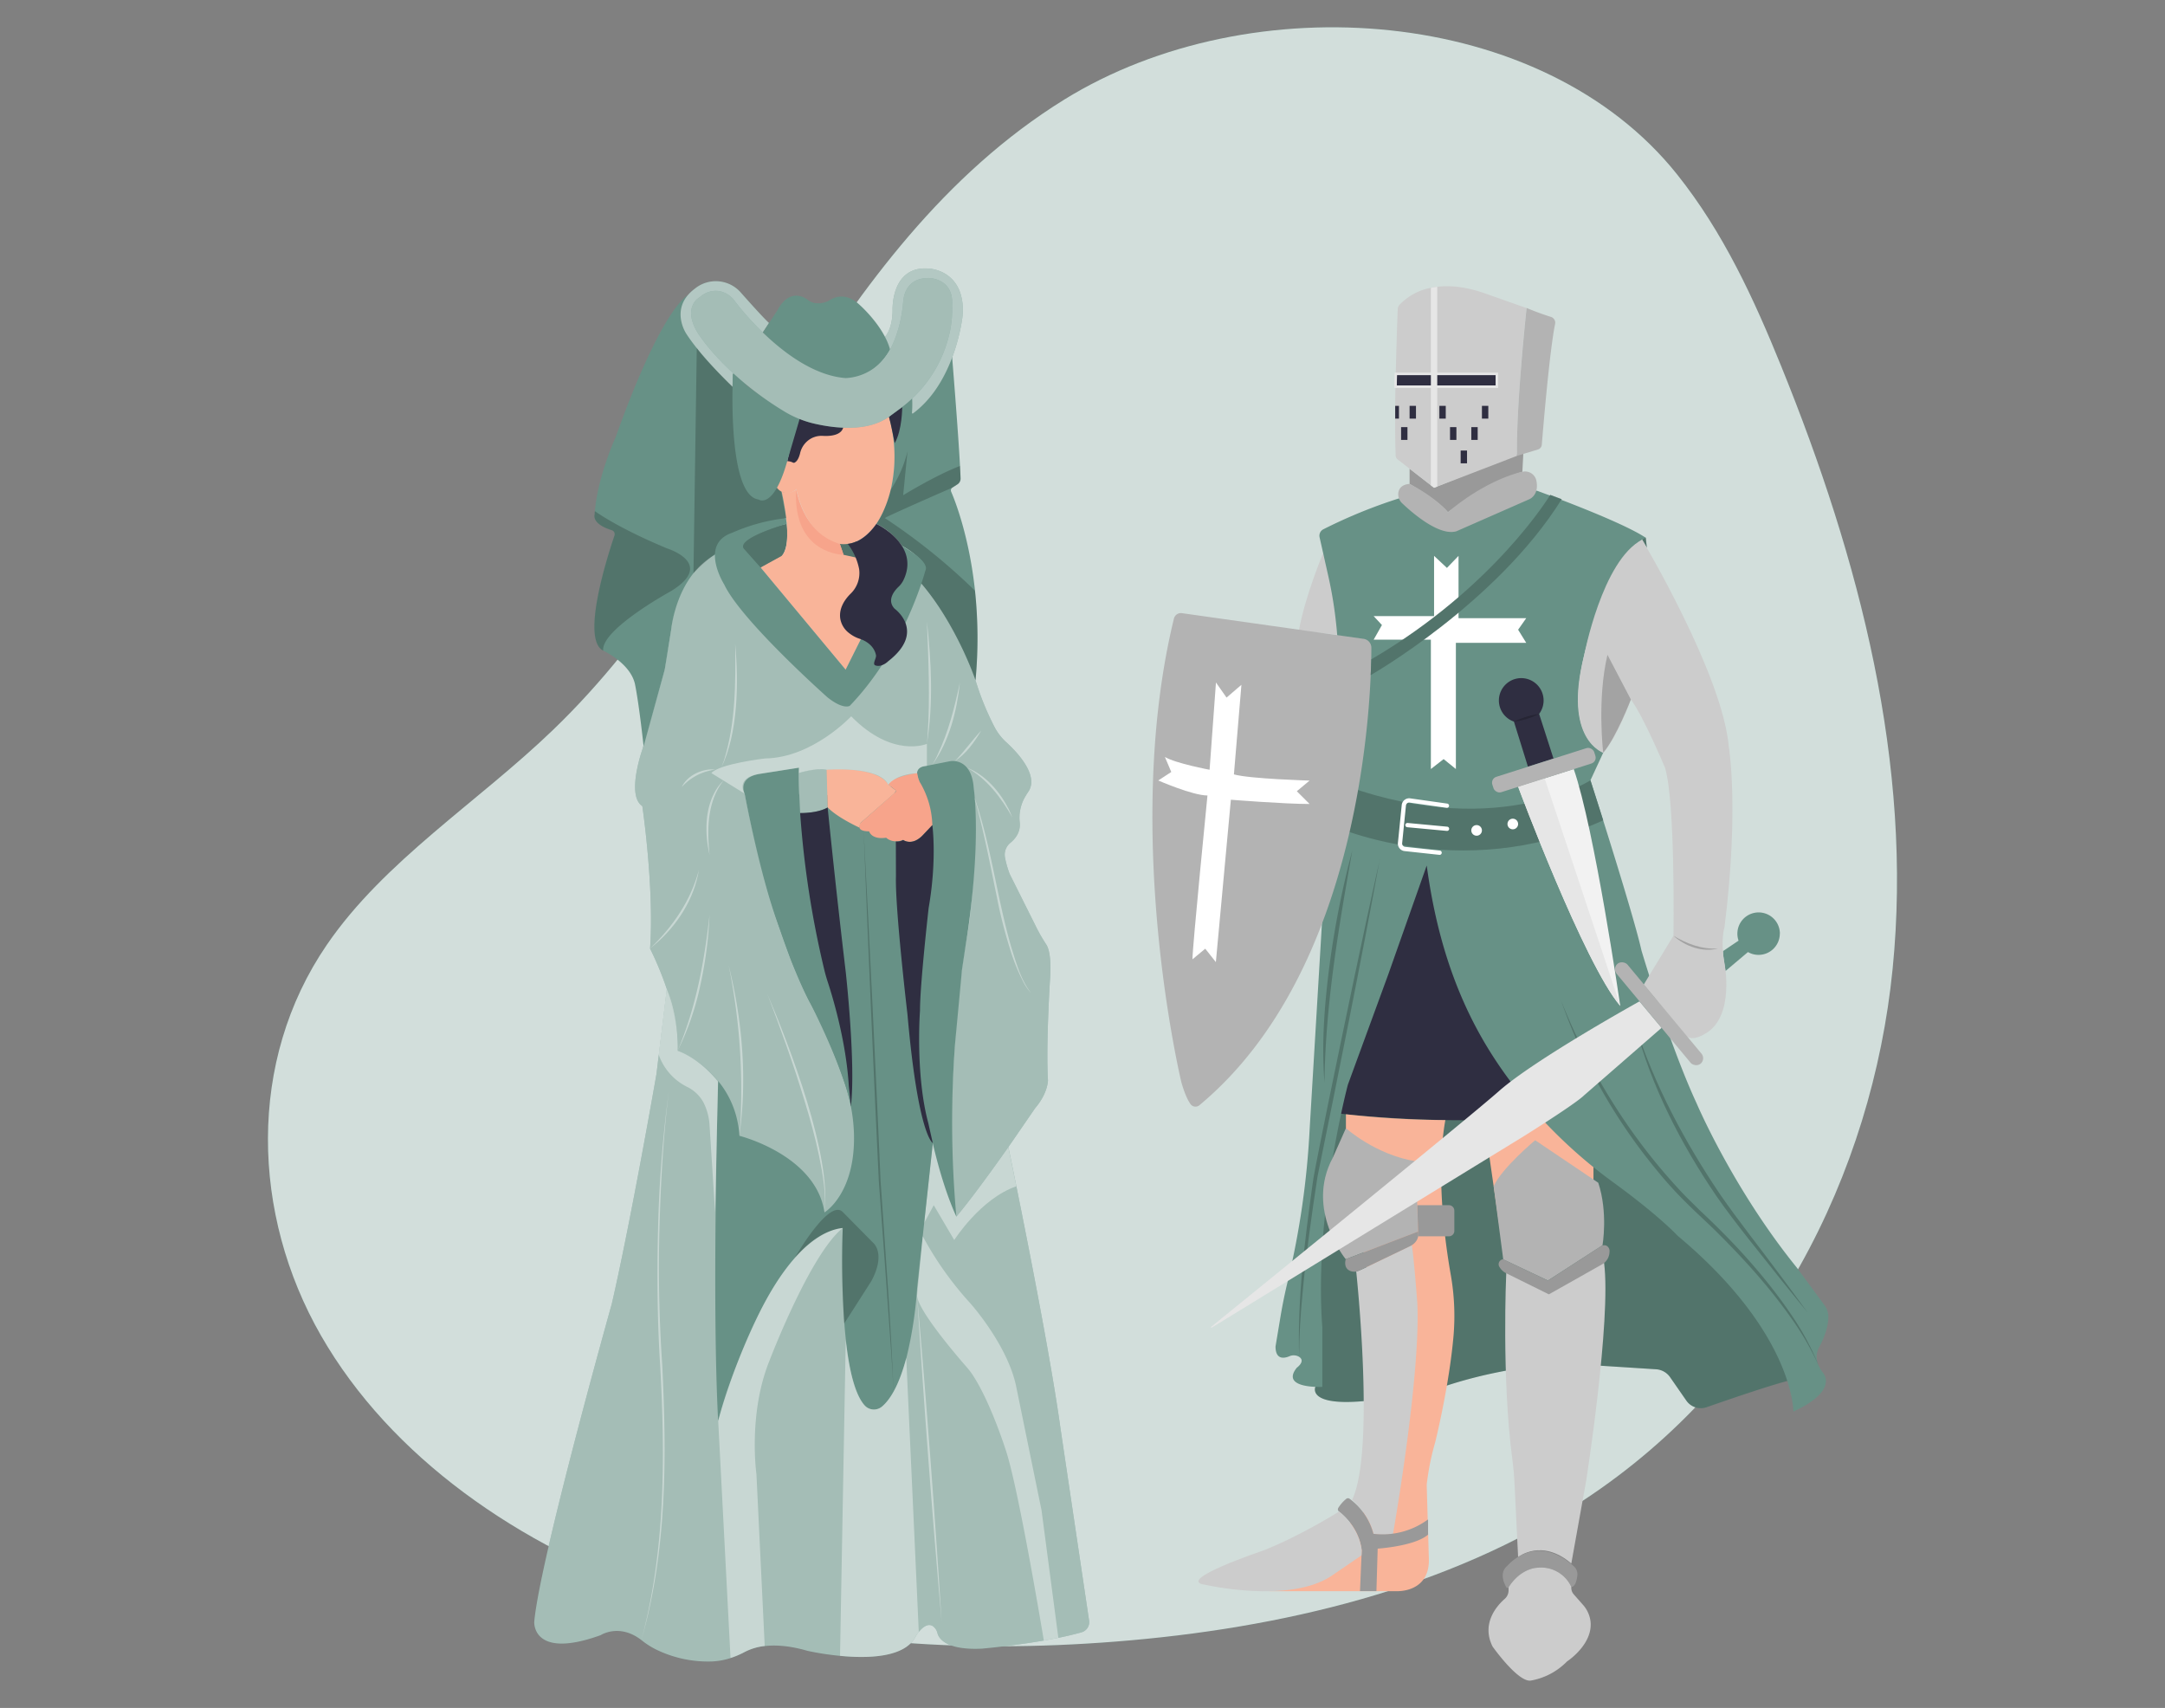  <!DOCTYPE svg PUBLIC "-//W3C//DTD SVG 1.1//EN" "http://www.w3.org/Graphics/SVG/1.1/DTD/svg11.dtd">
<svg xmlns="http://www.w3.org/2000/svg" width="865.76" height="682.89" viewBox="0 0 865.76 682.89">
<rect x="0" y="0" width="865.76" height="682.89" fill="#808080" stroke="none"/>
<defs>
<style xmlns="http://www.w3.org/1999/xhtml">*, ::after, ::before { box-sizing: border-box; }
img, svg { vertical-align: middle; }
</style>
<style xmlns="http://www.w3.org/1999/xhtml">*, body, html { -webkit-font-smoothing: antialiased; }
img, svg { max-width: 100%; }
</style>
</defs>
<path d="M425.68,39.76C377.46,69.57,344.67,115,316,160.49s-55,93.06-94.89,131.39c-30,28.88-67.44,52.3-90.41,85.88-31.86,46.5-30.16,107.77-2.33,156.26s79.26,84.43,136.54,103.84,120.08,23.3,181.15,18.5c66.46-5.22,133.48-21.23,187.12-56.48,74.4-48.81,115.44-130.59,123.65-212.39s-13.21-163.85-44.56-241.11c-10.86-26.75-23.07-53.4-41.58-76.6C616.84,2.18,500.31-6.32,425.68,39.76Z" fill="#679186" data-primary="true"/>
<g opacity="0.7">
<path d="M425.68,39.76C377.46,69.57,344.67,115,316,160.49s-55,93.06-94.89,131.39c-30,28.88-67.44,52.3-90.41,85.88-31.86,46.5-30.16,107.77-2.33,156.26s79.26,84.43,136.54,103.84,120.08,23.3,181.15,18.5c66.46-5.22,133.48-21.23,187.12-56.48,74.4-48.81,115.44-130.59,123.65-212.39s-13.21-163.85-44.56-241.11c-10.86-26.75-23.07-53.4-41.58-76.6C616.84,2.18,500.31-6.32,425.68,39.76Z" fill="#fff"/>
</g>
<path d="M711.73,373.28a8.51,8.51,0,0,1-8.51,8.51,8.37,8.37,0,0,1-4.22-1.13l-9,7.59-.88-6L689,380.3l6.23-4.2a8.5,8.5,0,1,1,16.53-2.82Z" fill="#679186" data-primary="true"/>
<path d="M526,554.51s-6.15,13.6,51.08,0c0,0,32.54-11.79,63.18-8.44l22,1.41a7.41,7.41,0,0,1,5.59,3.16l6.5,9.37a7.06,7.06,0,0,0,8.13,2.63c8.28-2.89,24.58-8.5,32.3-10.49l6.13-6.08-77.22-93.65-57.52-104V341.8h-30L527.94,451.56Z" fill="#679186" data-primary="true"/>
<path d="M526,554.51s-6.15,13.6,51.08,0c0,0,32.54-11.79,63.18-8.44l22,1.41a7.41,7.41,0,0,1,5.59,3.16l6.5,9.37a7.06,7.06,0,0,0,8.13,2.63c8.28-2.89,24.58-8.5,32.3-10.49l6.13-6.08-77.22-93.65-57.52-104V341.8h-30L527.94,451.56Z" opacity="0.2"/>
<polygon points="593.47 447.82 599.42 489 637.21 472.86 637.21 461.26 627.5 443 616.05 446.89 593.47 447.82" fill="#f9b499"/>
<path d="M529.07,221.26S522,238,519.43,252l15.22,1.78S534.33,234.17,529.07,221.26Z" fill="#ccc"/>
<path d="M535.6,445.23a464.59,464.59,0,0,0,80.45,1.66V399.66l-9-38.87L570.72,343.5h-7.89l-22.06,75.7S533.05,434.64,535.6,445.23Z" fill="#2f2e41" data-secondary="true"/>
<path d="M658.13,215l.43,4-1.89-3.26a1,1,0,0,1,.18-.35A1.51,1.51,0,0,1,658.13,215Z" fill="#679186" data-primary="true"/>
<path d="M658.13,215l.43,4-1.89-3.26a1,1,0,0,1,.18-.35A1.51,1.51,0,0,1,658.13,215Z" opacity="0.2"/>
<path d="M563.68,187.41v6.09s11.06,6.21,15.32,11.31c0,0,16.59-12.34,29.78-16.17l.42-8.08L573.47,195Z" fill="#999"/>
<path d="M529.14,211.65a205.07,205.07,0,0,1,30.29-12.38l18.72,7.47,36.36-10.56s33.41,12,43.62,18.84c0,0-8.51,3.4-14.47,17.87,0,0-26.37,55.31-2.55,68.07L636,312s17,52.76,20.42,68.07c0,0,11.06,37.44,22.12,61.26,0,0,14.46,34,40,65.52l11,14.94a8.09,8.09,0,0,1,1.61,5.11c-.11,2.57-.87,6.56-3.72,11.8a8.07,8.07,0,0,0-.16,7.35,21.74,21.74,0,0,0,1.45,2.49s7.45,7.05-11.59,15.87c0,0,.53-31.18-46.27-70.32,0,0-7.2-7.86-25.61-21.27A195.4,195.4,0,0,1,609,438.74c-17.47-21.35-32.55-48.69-38.47-92.68l-15.32,43.39L539,433.7s-13.62,51.05-10.22,97v23.82s-17,.85-10.21-7.66c0,0,3.68-2.61.91-4.37a4.22,4.22,0,0,0-3.88-.21c-2,.84-5.53,1.54-5.53-3.93l2-12q1.23-7.32,3-14.54a333.24,333.24,0,0,0,8.64-60.28l6-100.4,5.1-72.8a165.61,165.61,0,0,0-3.61-47.87l-3.51-15.63A2.89,2.89,0,0,1,529.14,211.65Z" fill="#679186" data-primary="true"/>
<path d="M652.17,279.69s-5.1,14.46-11.06,21.27c0,0-16.2-5.19-7.67-38.76,0,0,7.24-38.24,23.23-46.4,0,0,32.09,53.68,34.64,82.61,0,0,4.26,24.67-1.7,72.32,0,0-1.7,5.11,0,14.47,0,0,4.25,21.27-7.66,28.07,0,0-5.1,3.41-7.66.86l-17-20.43,11.91-19.57s.85-53.6-3.4-67.21C665.79,306.92,657.28,286.49,652.17,279.69Z" fill="#ccc"/>
<path d="M636,312s-39.61,25.53-103.62,0l-1.22,17.38S583.24,354.27,641.1,328Z" fill="#679186" data-primary="true"/>
<path d="M636,312s-39.61,25.53-103.62,0l-1.22,17.38S583.24,354.27,641.1,328Z" opacity="0.2"/>
<path d="M575.69,341.8h-.09l-13.93-1.51a3,3,0,0,1-2.65-3.36l1.51-15a3,3,0,0,1,1.15-2.11,2.94,2.94,0,0,1,2.23-.61l14.82,2.09a.85.85,0,0,1-.24,1.69l-14.82-2.09a1.23,1.23,0,0,0-.94.25,1.39,1.39,0,0,0-.51.95l-1.51,15a1.35,1.35,0,0,0,1.15,1.49l13.92,1.5a.86.86,0,0,1,.75.94A.84.84,0,0,1,575.69,341.8Z" fill="#fff"/>
<path d="M578.61,332.22h-.08l-15.78-1.47a.86.86,0,0,1-.77-.93.85.85,0,0,1,.93-.77l15.78,1.48a.85.85,0,0,1-.08,1.7Z" fill="#fff"/>
<circle cx="590.48" cy="332.02" r="2.13" fill="#fff"/>
<circle cx="604.95" cy="329.46" r="2.13" fill="#fff"/>
<path d="M624.09,399.66c11.06,27.87,27,54,47.46,76,2.17,2.45,5.58,5.64,7.89,8,13.79,12.85,26.66,26.84,37.21,42.5a106.48,106.48,0,0,1,10.65,19.92A111.07,111.07,0,0,0,716,526.62c-8.67-12.27-18.82-23.44-29.47-34-3.84-3.83-8.36-7.85-12.21-11.73a154.66,154.66,0,0,1-11.45-12.57,221.63,221.63,0,0,1-38.75-68.64Z" opacity="0.2"/>
<path d="M653.87,409.87c7.75,24,19.77,46.58,33.83,67.46,7.45,10.82,17.28,23.13,25.12,33.81,3.32,4.53,6.69,9,10,13.6-3.58-4.33-7.09-8.73-10.64-13.09-8.22-10.46-18.28-22.55-25.79-33.4-14.21-20.88-26.09-43.87-32.49-68.38Z" opacity="0.2"/>
<path d="M540.77,340.06c-5.43,30.68-10.76,61.56-11.12,92.79-1.24-15.61,0-31.32,2-46.81a364.75,364.75,0,0,1,9.12-46Z" opacity="0.2"/>
<path d="M551.77,343.5c-7.61,41.82-16.42,85.25-24.91,126.92-2.35,15.25-4.64,31.55-6,46.89-.8,8.37-1.35,16.77-1.35,25.18-.71-23.14,2.21-46.29,5.39-69.18.46-4.1,5.15-26.48,6-31,6.67-32.43,13.65-66.47,20.9-98.81Z" opacity="0.2"/>
<path d="M642.81,261.82l9.36,17.87S646.22,295,641.11,301C641.11,301,638.56,279.69,642.81,261.82Z" opacity="0.2"/>
<path d="M621.22,303.28,611,306.52l-5.6-18a8.94,8.94,0,1,1,10.08-3.08Z" fill="#2f2e41" data-secondary="true"/>
<path d="M605.42,288.55a32.12,32.12,0,0,1,10.08-3.08,31.53,31.53,0,0,1-10.08,3.08Z" opacity="0.2"/>
<path d="M647.92,402.2h0c-14.47-17-40.84-87.65-40.84-87.65l10.6-3.38,11.63-3.7C637.63,331.37,647.73,400.94,647.92,402.2Z" fill="#f2f2f2"/>
<path d="M647.92,402.2h0c-14.47-17-40.84-87.65-40.84-87.65l10.6-3.38Z" fill="#e6e6e6"/>
<path d="M538.22,445.53v9.88l16.95,105.92-5.1,39.14L507.52,636.2h50.85s13.82.85,13-13.61l-.85-28.93a103.08,103.08,0,0,1,3.4-17s5.62-22.48,7.36-42.9a94.39,94.39,0,0,0-1.17-24.26c-2.28-13-6-40.1-2.13-61.66A385.31,385.31,0,0,1,538.22,445.53Z" fill="#f9b499"/>
<path d="M538.15,503.47s-16.34-19.84-5.19-40.56l5.26-11.82s11.85,10.68,28,13.24l.85,28.08Z" fill="#b3b3b3"/>
<path d="M542.34,508.4s7.73,71.65-1.63,91.22c0,0,6.8,6,8.51,13.61a19,19,0,0,0,7.84,0s11.09-62.64,9.71-92.16c0,0-1.29-17.72-2.19-23.19l-19.43,9.38A22.4,22.4,0,0,1,542.34,508.4Z" fill="#ccc"/>
<path d="M571.07,607.5v6.1c-5.36,4.64-20.15,5.59-20.15,5.59l-.5,17h-6.57l.61-14.33.08-2c-1-8.56-7-13.89-9.09-15.5a1.1,1.1,0,0,1-.32-1.39,14.63,14.63,0,0,1,3.19-3.66,1.1,1.1,0,0,1,1.39-.05,25.47,25.47,0,0,1,9.51,14A30.64,30.64,0,0,0,571.07,607.5Z" fill="#999"/>
<path d="M544.54,619.88l-.08,2-12.26,8.37c-17,11.06-50.2,3.4-50.2,3.4C469.23,632,505,620,505,620c15.32-6,30.48-15.66,30.48-15.66C537.51,606,543.5,611.32,544.54,619.88Z" fill="#ccc"/>
<path d="M619,512l21.83-14.1s2.27-13.08-1.7-25l-25.24-17s-13.61,11.38-16.59,18.45l3.83,29.2Z" fill="#b3b3b3"/>
<path d="M602.33,509.07s-1.91,42.06,2.49,74.8q.58,4.3.79,8.62l1.47,30.1s9.35-7.66,21.27,2.55L634.3,592s10.07-64.23,7.16-87l-2.9-2.34-15.22,10.51L612.12,512l-7.78-4.28Z" fill="#ccc"/>
<path d="M630.76,629.89c-.23,2-.83,4.61-2.41,4.61a13.28,13.28,0,0,0-13.62-7.66s-6.42,0-11.47,7.81a.52.52,0,0,1-.89,0c-1-1.68-2.9-5.93.45-8.63,0,0,11.18-13.6,26.58.26A4.22,4.22,0,0,1,630.76,629.89Z" fill="#999"/>
<path d="M626.65,664.28a26.69,26.69,0,0,1-14.47,7.66c-5.1.85-15.32-13.61-15.32-13.61-4.61-9.24,1.77-16.34,4.88-19.07a4.53,4.53,0,0,0,1.52-3.42v-1.19c5-7.81,11.47-7.81,11.47-7.81a13.28,13.28,0,0,1,13.62,7.66h0a4,4,0,0,0,1,3l3.53,4a12.31,12.31,0,0,1,3.15,6.74C637.09,657.52,626.65,664.28,626.65,664.28Z" fill="#ccc"/>
<path d="M655.62,400.38s-41.74,23.11-56.2,35.87C586.25,447.87,499.75,518,484.34,530.5a.2.2,0,0,0,.23.32l125.06-76.7s20.42-12.77,23.82-16.17l31-27Z" fill="#e6e6e6"/>
<path d="M669.19,374.13c5.39,3.25,11.5,5.53,17.87,5.11-6.28,1.65-13.18-.86-17.87-5.11Z" opacity="0.2"/>
<path d="M472.64,245.16l72.66,10.27a3.59,3.59,0,0,1,3.09,3.56c0,19.8-3.38,128.56-68.78,182.93a2.44,2.44,0,0,1-3.52-.45c-1-1.36-2.26-3.9-3.64-8.62,0,0-24-99.33-3-185.55A2.87,2.87,0,0,1,472.64,245.16Z" fill="#b3b3b3"/>
<path d="M486.25,272.88l-2.55,34.89s-13.62-2.56-17.87-5.11l2.55,6-5.2,3.4s13.71,6,19.67,6c0,0-6,60.41-6,65.51l5.11-4.25,4.25,5.36,6-64.92s21.27,1.7,31.48,1.7l-5.11-5.1,5.11-4.26s-23.93-.68-30.26-2.47l3-35.82-5.95,5.11Z" fill="#fff"/>
<polygon points="573.47 222.25 573.47 246.34 549.31 246.34 552.62 249.91 549.31 255.76 572.19 255.76 572.19 307.48 577.29 303.51 582.19 307.48 582.19 257.02 610.32 257.02 607.08 251.78 610.32 247.17 583.25 247.17 583.25 222.25 578.61 227.07 573.47 222.25" fill="#fff"/>
<path d="M619.92,197.87s-22.16,36.9-71.53,65.74l-.27,6.33s50.43-28.75,76.39-70.34Z" fill="#679186" data-primary="true"/>
<path d="M619.92,197.87s-22.16,36.9-71.53,65.74l-.27,6.33s50.43-28.75,76.39-70.34Z" opacity="0.2"/>
<path d="M563.68,193.5s-3.93-.05-4.49,3.44a4.91,4.91,0,0,0,1.56,4.32c3.76,3.58,14.69,13.21,21.65,11.16l28.93-12.71s4.25-1.42,3.06-7.49a4.61,4.61,0,0,0-5.51-3.6l-.1,0S595.16,191.2,579,204.81C579,204.81,574.74,199.21,563.68,193.5Z" fill="#b3b3b3"/>
<path d="M606.65,182.26l-31.91,12.27-1.27.5-1.28-1L558.91,183.7a2,2,0,0,1-.8-1.54c-.16-4.14-.22-9.28-.19-14.79,0-1.67,0-3.38,0-5.1,0-2.54.06-5.11.12-7.66,0-1.72.06-3.42.11-5.11.26-12,.66-22.74.79-25.87a2.71,2.71,0,0,1,.69-1.74,23.17,23.17,0,0,1,12.53-6.8,24.19,24.19,0,0,1,2.55-.43c4.93-.59,11.11-.11,18.72,2.51l17,6S606.22,162.27,606.65,182.26Z" fill="#ccc"/>
<path d="M621.87,129.52c-2.18,10.54-4.74,41.16-5.32,48.28a2.17,2.17,0,0,1-1.55,1.92l-8.35,2.54c-.43-20,3.83-59.13,3.83-59.13,3.74,1.6,7.49,2.87,9.75,3.59A2.42,2.42,0,0,1,621.87,129.52Z" fill="#b3b3b3"/>
<path d="M598.57,149.5v5.11h-40.5c0-1.72.06-3.42.11-5.11Z" fill="#2f2e41" stroke="#e6e6e6" stroke-miterlimit="10" data-secondary="true"/>
<rect x="575.59" y="162.27" width="2.55" height="5.11" fill="#2f2e41" data-secondary="true"/>
<rect x="563.68" y="162.27" width="2.55" height="5.11" fill="#2f2e41" data-secondary="true"/>
<path d="M559.43,162.27v5.1h-1.51c0-1.67,0-3.38,0-5.1Z" fill="#2f2e41" data-secondary="true"/>
<rect x="560.28" y="170.78" width="2.55" height="5.11" fill="#2f2e41" data-secondary="true"/>
<rect x="592.61" y="162.27" width="2.55" height="5.11" fill="#2f2e41" data-secondary="true"/>
<rect x="579.85" y="170.78" width="2.55" height="5.11" fill="#2f2e41" data-secondary="true"/>
<rect x="588.36" y="170.78" width="2.55" height="5.11" fill="#2f2e41" data-secondary="true"/>
<rect x="584.1" y="180.14" width="2.55" height="5.11" fill="#2f2e41" data-secondary="true"/>
<path d="M574.74,114.66v79.87l-1.27.5-1.28-1V115.09A24.19,24.19,0,0,1,574.74,114.66Z" fill="#e6e6e6"/>
<rect x="660.61" y="379.38" width="5.68" height="51.97" rx="2.84" transform="translate(-105.87 517.76) rotate(-39.74)" fill="#b3b3b3"/>
<path d="M538.15,503.47s-1.21,3.63,2,4.77a4.66,4.66,0,0,0,3.51-.26l20-9.62s4.26-1.7,3.4-5.95Z" fill="#999"/>
<path d="M566.77,481.87H579.4a2.17,2.17,0,0,1,2.17,2.17v8.11a2.17,2.17,0,0,1-2.17,2.17H567.08v-1.91Z" fill="#999"/>
<path d="M619.38,517.52l21.17-11.93a5.89,5.89,0,0,0,3.08-5.09,2.41,2.41,0,0,0-1.35-2.49,2.46,2.46,0,0,0-2.16.32L619,512l-17.87-8.51a2,2,0,0,0-1.42,3.22,6.18,6.18,0,0,0,2.63,2.38Z" fill="#999"/>
<rect x="596" y="304.66" width="42.76" height="6.46" rx="2.46" transform="translate(-64.3 201.73) rotate(-17.65)" fill="#b3b3b3"/>
<path d="M432.53,652.63c-15.17,4.37-39.87,6.55-39.87,6.55-14.68.7-17.3-4.34-17.77-6.17a5.07,5.07,0,0,0-.83-1.83c-2.29-3.08-5.11-.57-6.65,1.31h0a14.28,14.28,0,0,0-1.13,1.57c-4.12,8.75-19.14,9.1-30.36,8a111.21,111.21,0,0,1-13-2c-7.23-2.11-12.85-2.4-17.11-1.91a22.6,22.6,0,0,0-8,2.38,34.9,34.9,0,0,1-5.67,2.42,28.22,28.22,0,0,1-7.23,1.34,47.26,47.26,0,0,1-22.68-4.83,32.36,32.36,0,0,1-5.68-3.66c-8.88-6.92-16.38-2-16.38-2-27.5,9.91-26.53-5.32-26.53-5.32,2.12-24.35,31-127.11,31-127.11,7.66-33.19,17.87-91.9,17.87-91.9l4.14-34.08,136.58,63.28S419,534.1,424.14,571.54L435.52,648A4.2,4.2,0,0,1,432.53,652.63Z" fill="#679186" data-primary="true"/>
<path d="M432.53,652.63c-15.17,4.37-39.87,6.55-39.87,6.55-14.68.7-17.3-4.34-17.77-6.17a5.07,5.07,0,0,0-.83-1.83c-2.29-3.08-5.11-.57-6.65,1.31h0a14.28,14.28,0,0,0-1.13,1.57c-4.12,8.75-19.14,9.1-30.36,8a111.21,111.21,0,0,1-13-2c-7.23-2.11-12.85-2.4-17.11-1.91a22.6,22.6,0,0,0-8,2.38,34.9,34.9,0,0,1-5.67,2.42,28.22,28.22,0,0,1-7.23,1.34,47.26,47.26,0,0,1-22.68-4.83,32.36,32.36,0,0,1-5.68-3.66c-8.88-6.92-16.38-2-16.38-2-27.5,9.91-26.53-5.32-26.53-5.32,2.12-24.35,31-127.11,31-127.11,7.66-33.19,17.87-91.9,17.87-91.9l4.14-34.08,136.58,63.28S419,534.1,424.14,571.54L435.52,648A4.2,4.2,0,0,1,432.53,652.63Z" fill="#fff" opacity="0.4"/>
<path d="M369.54,489l3.86-7.12,8.19,13.92s10.52-16.57,24.83-21.48l-3.23-15.69L373,457Z" fill="#fff" opacity="0.4"/>
<path d="M379.89,388.06,373,457.32l-6.24,57.57a162.49,162.49,0,0,1-4.29,28c-3.15,12-7.05,17.27-9.79,19.53a5,5,0,0,1-7-.64c-3.94-4.53-6.17-14.68-7.41-25.93v0c-.25-2.18-.45-4.4-.62-6.64A365.5,365.5,0,0,1,337,491c-7,.79-13.4,5.34-19.15,11.89l0,.05c-19.05,21.72-30.67,65.18-30.67,65.18-2.59-48.79,0-135.67,0-135.67L313,312h58.45l4.21,4.56Z" fill="#679186" data-primary="true"/>
<path d="M369,494.31a133.53,133.53,0,0,0,19,26.76s15.19,16.94,18.44,33.7l10.06,49.1,6.72,51-5.8,1.08S407.12,593.66,402,579.2c0,0-6-18.84-13.11-29.57a29.25,29.25,0,0,0-2.43-3.14c-4.21-4.82-19.35-22.52-19.74-28.46Z" fill="#fff" opacity="0.4"/>
<path d="M366.73,518c3.7,41.73,7.23,88.6,9.82,130.42-3.7-41.73-7.23-88.61-9.82-130.42Z" fill="#fff" opacity="0.4"/>
<path d="M367.41,652.49h0a14.28,14.28,0,0,0-1.13,1.57c-4.12,8.75-19.14,9.1-30.36,8l2.28-126.19c1.24,11.25,3.47,21.4,7.41,25.93a5,5,0,0,0,7,.64c2.74-2.26,6.64-7.49,9.79-19.53Z" fill="#fff" opacity="0.4"/>
<path d="M337,491c-13.14,10.53-29.4,53.3-29.4,53.3-8.51,21.27-5.11,45.1-5.11,45.1l3.31,68.71a22.6,22.6,0,0,0-8,2.38,34.9,34.9,0,0,1-5.67,2.42l-4.93-94.79c5.08-20.42,16.77-43.77,16.77-43.77C320.42,491.22,336.55,491,337,491Z" fill="#fff" opacity="0.4"/>
<path d="M267.58,435.4c-2.32,18.3-3.32,36.74-3.85,55.17s-.15,36.89,1.1,55.28c1.8,36.69,1.91,74.36-8.37,109.92,9.63-35.68,9.55-73.22,7.53-109.87-1.16-18.43-1.3-36.9-.82-55.35a496.21,496.21,0,0,1,4.41-55.15Z" fill="#fff" opacity="0.4"/>
<rect x="335.65" y="215.87" width="6.81" height="8.51" fill="#679186" data-primary="true"/>
<rect x="335.65" y="215.87" width="6.81" height="8.51" opacity="0.2"/>
<path d="M371.43,311.72,336.5,318l-38.78-.72c11.55,57.73,26,83.25,26,83.25,6.18,10.68,11.25,24.32,14,32.36a69.71,69.71,0,0,1,3.77,20.26c.71,24.12-11.79,31.62-11.79,31.62-3.4-23-34-30.63-34-30.63-1.71-25.53-24.68-34-24.68-34,.85-17.87-11.06-40.84-11.06-40.84,1.7-24.68-3.1-57-3.1-57-6.5-4.23,0-22.56,0-22.56s8.95-31.92,9-31.92.34-3,1.47-9.14l1.14-7s1.27-21.7,17.55-29.79L368.16,233s15.14,17.75,21.94,39a110.19,110.19,0,0,0,7.76,19,22.24,22.24,0,0,0,4.55,5.79c4.2,3.82,12.9,12.91,9,19.47a31.38,31.38,0,0,0-1.72,2.77,16.6,16.6,0,0,0-1.9,9.86c.21,2.11-.25,5.26-3.8,8.14a6.12,6.12,0,0,0-2.11,5.83,39.15,39.15,0,0,0,1.88,6.58l10.15,20.3a66.47,66.47,0,0,0,4.41,7.8c.94,1.36,2.15,4.84,1.6,13.59,0,0-1.7,26.38-.85,40.84,0,0,0,5.11-5.1,11.07l-9.36,13.61S391,476.24,382.44,486.45a244.56,244.56,0,0,1-1.7-47.65s1.5-40.38,5.89-63.66c.83-4.39,1.42-8.81,1.82-13.26,1.09-12,2.56-33.5.8-48.16Z" fill="#679186" data-primary="true"/>
<path d="M371.43,311.72,336.5,318l-38.78-.72c11.55,57.73,26,83.25,26,83.25,6.18,10.68,11.25,24.32,14,32.36a69.71,69.71,0,0,1,3.77,20.26c.71,24.12-11.79,31.62-11.79,31.62-3.4-23-34-30.63-34-30.63-1.71-25.53-24.68-34-24.68-34,.85-17.87-11.06-40.84-11.06-40.84,1.7-24.68-3.1-57-3.1-57-6.5-4.23,0-22.56,0-22.56s8.95-31.92,9-31.92.34-3,1.47-9.14l1.14-7s1.27-21.7,17.55-29.79L368.16,233s15.14,17.75,21.94,39a110.19,110.19,0,0,0,7.76,19,22.24,22.24,0,0,0,4.55,5.79c4.2,3.82,12.9,12.91,9,19.47a31.38,31.38,0,0,0-1.72,2.77,16.6,16.6,0,0,0-1.9,9.86c.21,2.11-.25,5.26-3.8,8.14a6.12,6.12,0,0,0-2.11,5.83,39.15,39.15,0,0,0,1.88,6.58l10.15,20.3a66.47,66.47,0,0,0,4.41,7.8c.94,1.36,2.15,4.84,1.6,13.59,0,0-1.7,26.38-.85,40.84,0,0,0,5.11-5.1,11.07l-9.36,13.61S391,476.24,382.44,486.45a244.56,244.56,0,0,1-1.7-47.65s1.5-40.38,5.89-63.66c.83-4.39,1.42-8.81,1.82-13.26,1.09-12,2.56-33.5.8-48.16Z" fill="#fff" opacity="0.4"/>
<path d="M303.48,227.36l-7.24-7.85s-.95-1.69,1.79-3.46a54.09,54.09,0,0,1,16.56-6.62s1.34,9.26-2.17,13.16Z" fill="#679186" data-primary="true"/>
<path d="M303.48,227.36l-7.24-7.85s-.95-1.69,1.79-3.46a54.09,54.09,0,0,1,16.56-6.62s1.34,9.26-2.17,13.16Z" opacity="0.2"/>
<path d="M316.93,201.86l-2.55,5.35c-15.3,4.09-28.4,14.61-28.4,14.61-15.64,8.51-17.55,29.79-17.55,29.79l-2.61,16.17-8.45,30.63s-1.71-16.17-3.41-24.68-12.76-13.61-12.76-13.61c-9-4.5,1.82-38,4.52-46a1.66,1.66,0,0,0-1.08-2.13c-8.35-2.58-6.84-6.35-6.84-6.35,0-.42,0-.84.09-1.27,1.19-14.14,8.31-29.59,8.31-29.59,18.62-52.13,28.71-56.6,28.71-56.6l30.85,47.15Z" fill="#679186" data-primary="true"/>
<ellipse cx="337.35" cy="182.69" rx="20.42" ry="34.89" fill="#f9b499"/>
<path d="M314.8,184.39s3.57,3.22,5.15-3.17a9,9,0,0,1,5.36-6.36l.71-.24a8.84,8.84,0,0,1,3.12-.34c2.5.14,8.21,0,8.21-4.54l-17-7.78S316.93,175,314.8,184.39Z" fill="#2f2e41" data-secondary="true"/>
<path d="M312.57,196.61s5,21,0,25.67l-8.41,4.65,34,40.85,7.66-15.32,6.8-27.23-15.31-3.41-1.47-4.35s-12.64-1.24-17.5-21.84C318.38,195.63,316.72,197.76,312.57,196.61Z" fill="#f9b499"/>
<path d="M337.35,221.82s-20.42,0-19-26.19c0,0,2.42,17.49,17.5,21.84Z" fill="#f7a48b"/>
<path d="M390.1,272s-7.3-21.88-21.94-39l1.52-5.23s1.21-.95-1.52-3.88a27.86,27.86,0,0,0-7.45-5.62,27.48,27.48,0,0,0-10.25-8.85s3.67-4.93,5.78-13.8a58.72,58.72,0,0,0-.76-29l25.26-23.94s2.38,29.06,3.16,43.61c.1,2,.18,3.7.22,5a2.71,2.71,0,0,1-1.26,2.37l-2,1.29a0,0,0,0,0,0,0,1.33,1.33,0,0,0-.5,1.64c1.65,3.83,7.22,18.08,9.53,39.51A179.91,179.91,0,0,1,390.1,272Z" fill="#679186" data-primary="true"/>
<path d="M390.1,272s-7.3-21.88-21.94-39l1.52-5.23s1.21-.95-1.52-3.88a27.86,27.86,0,0,0-7.45-5.62,27.48,27.48,0,0,0-10.25-8.85s3.67-4.93,5.78-13.8h.07a48,48,0,0,0,6.58-15.14L361.17,198s13.12-8.05,22.73-11.69c.1,2,.18,3.7.22,5a2.71,2.71,0,0,1-1.26,2.37l-2,1.29a0,0,0,0,0,0,0c-.83.35-27.5,12-27,12.19a241.48,241.48,0,0,1,36,29A179.91,179.91,0,0,1,390.1,272Z" opacity="0.2"/>
<path d="M353.93,134.63s3-3,3-10.65c0,0-.71-17.87,14.53-16.59,0,0,12.65.37,13.54,15.14a25.81,25.81,0,0,1-.33,5.62c-1.09,6.91-5.38,26.61-19.56,37.14a.27.27,0,0,1-.43-.24,41.16,41.16,0,0,0,.08-5.63L356,139.74Z" fill="#679186" data-primary="true"/>
<path d="M353.93,134.63s3-3,3-10.65c0,0-.71-17.87,14.53-16.59,0,0,12.65.37,13.54,15.14a25.81,25.81,0,0,1-.33,5.62c-1.09,6.91-5.38,26.61-19.56,37.14a.27.27,0,0,1-.43-.24,41.16,41.16,0,0,0,.08-5.63L356,139.74Z" fill="#fff" opacity="0.5"/>
<path d="M292.94,154.68s-12.6-12-18.56-21.34c0,0-6.8-10.21,3.41-17.87a13.28,13.28,0,0,1,18.61,1.68c2.74,3.09,8.54,9.59,11.12,12L305,133,293.1,149.5Z" fill="#679186" data-primary="true"/>
<path d="M292.94,154.68s-12.6-12-18.56-21.34c0,0-6.8-10.21,3.41-17.87a13.28,13.28,0,0,1,18.61,1.68c2.74,3.09,8.54,9.59,11.12,12L305,133,293.1,149.5Z" fill="#fff" opacity="0.5"/>
<path d="M268.43,236.29s-28.08,15.32-27.23,23.83c-9-4.5,1.82-38,4.52-46a1.66,1.66,0,0,0-1.08-2.13c-8.35-2.58-6.84-6.35-6.84-6.35,0-.42,0-.84.09-1.27,1.39,1,10.18,7.12,28.84,14.89C266.73,219.28,286.3,225.23,268.43,236.29Z" opacity="0.2"/>
<path d="M278.63,139.19l-1.32,90s12.41-14.49,37.07-22l-2.13-11.33-14-31.06-5.27-10.14S282.88,145,278.63,139.19Z" opacity="0.2"/>
<path d="M389.25,313.72c-1.42-11-9.36-9.36-9.36-9.36l-10.16,2c-4.22.72-3.16,4.15-1.78,6.62a35.57,35.57,0,0,1,4.18,11.34c1.28,7.44,2.07,19.95-.75,38.74,0,0-5.95,40.85-2.55,72.33,0,0,4.26,30.63,13.61,51.05a420.77,420.77,0,0,1-.47-69.68l2.71-28.93,1.63-10.94S392.66,340.1,389.25,313.72Z" fill="#679186" data-primary="true"/>
<path d="M340,441c1.86,8.45-2.95-24.3-4.73-32.82a87.49,87.49,0,0,0-2.61-9.68c-6-18.38-9.74-47.3-9.74-47.3-4.25-28.08-3.4-44.24-3.4-44.24l-16.17,2.55c-8.51,1.7-5.59,7.79-5.59,7.79s6.28,33.83,14,53.86l4.61,12.81s4,9.77,7.38,16.58C323.73,400.51,336.5,425.19,340,441Z" fill="#679186" data-primary="true"/>
<path d="M358.05,315.85a.58.58,0,0,1,0,.9L344.16,329s-2.56,3.4,3.4,3.4c0,0,.85,3.41,6.81,2.55,0,0,2.55,2.56,6.8.86,0,0,3.41,2.55,7.66-1.71l4-4.22A35.34,35.34,0,0,0,368,313s-.75-.85-1.21-3.89c0,0-9.82,1.22-11.52,4.62Z" fill="#f7a48b"/>
<path d="M319.42,309.1s6-2.18,11.12-1.33l.43,15.08a22.55,22.55,0,0,1-11,2.23S319.36,313,319.42,309.1Z" fill="#679186" data-primary="true"/>
<path d="M319.42,309.1s6-2.18,11.12-1.33l.43,15.08a22.55,22.55,0,0,1-11,2.23S319.36,313,319.42,309.1Z" fill="#fff" opacity="0.4"/>
<path d="M330.54,307.77s20.42-1.71,24.68,6l2.83,2.13s.77-.05-.61,1.46L344.16,329a6.48,6.48,0,0,0-.55,1.88s-8.81-4-12.64-8.07Z" fill="#f9b499"/>
<path d="M340.25,442.35c2.05-16.88-2.05-53.75-2.05-53.75-4.26-35.74-7.23-65.75-7.23-65.75-3.83,2.33-11,2.23-11,2.23a382.82,382.82,0,0,0,9.75,63.07c.4,1.62.88,3.23,1.4,4.81,1.94,5.94,7.21,23.44,8.3,41.11Z" fill="#2f2e41" data-secondary="true"/>
<path d="M358.24,336.43a4.8,4.8,0,0,0,2.93-.58s3.41,2.55,7.66-1.71l4-4.22s1.93,13.58-1.48,33.15c0,0-3.5,31-3.45,41,0,0-1.93,25.44,3.31,44.95L373,457s-5.85-2.89-10.11-51.39c0,0-5-42.43-4.61-55.25Z" fill="#2f2e41" data-secondary="true"/>
<path d="M345.37,332.22c2.27,42.44,4.94,97.48,6.77,140,1.81,27.09,4.19,57,5.15,84-.42-9.34-1.12-18.66-1.79-28-1-14-3-42-4.07-55.93-2.06-42.59-4.43-97.58-6.06-140.09Z" opacity="0.2"/>
<path d="M348.41,512.28,337.58,529.2A365.5,365.5,0,0,1,337,491c-7,.79-13.4,5.34-19.15,11.89.72-1.27,13.83-23.73,19.15-18.31L349.26,497S354.37,501.22,348.41,512.28Z" opacity="0.2"/>
<path d="M266.61,395.36l-3.2,26.34a22.75,22.75,0,0,0,11.32,12.84,14.9,14.9,0,0,1,6.54,6.17,23.11,23.11,0,0,1,2.47,9.15l2.23,35,1.15-52.36s-6.78-9-16.14-12.38C271,420.08,271.59,407.23,266.61,395.36Z" fill="#fff" opacity="0.4"/>
<path d="M279.49,347.76c-1.87,11.71-8.77,22.39-17.75,30-.6.51-1.21,1-1.82,1.5,9.05-8.6,16.42-19.29,19.57-31.48Z" fill="#fff" opacity="0.4"/>
<path d="M283.74,365.63a159.87,159.87,0,0,1-3.6,27.89A110.63,110.63,0,0,1,271,420.08c7.32-17.25,10.71-35.9,12.76-54.45Z" fill="#fff" opacity="0.4"/>
<path d="M291.4,386.05c5.52,22.13,7.44,45.43,4.26,68.07l.32-4.27c.11-1.07.23-3.2.25-4.27a248.87,248.87,0,0,0-4.83-59.53Z" fill="#fff" opacity="0.4"/>
<path d="M306.72,397.11c9.24,21.65,25.85,64.87,23,87.64.69-7.59-.65-15.17-2.18-22.58s-3.57-14.75-5.8-22c-4.39-14.55-9.56-28.86-15-43.05Z" fill="#fff" opacity="0.4"/>
<path d="M283.74,341.79c-2-8.8-2-19,3.1-26.76a20.21,20.21,0,0,1,2.52-3c-6.59,8.33-6.65,19.68-5.62,29.77Z" fill="#fff" opacity="0.4"/>
<path d="M272.68,314.57c2.1-4.17,6.81-6.57,11.33-6.94.66,0,1.31,0,2,0-.63.17-1.27.26-1.89.43a21.33,21.33,0,0,0-11.4,6.53Z" fill="#fff" opacity="0.4"/>
<path d="M294,257.56c1.39,15.21,1.2,35.47-5.56,49.36l1.09-2.94c4.67-14.94,4.65-30.89,4.47-46.42Z" fill="#fff" opacity="0.4"/>
<path d="M340.38,286.41S324.9,303,306,303.25c0,0-18.24,2.09-21.53,5.85l13.23,8.16s-3.77-6.09,5.59-7.79l16.17-2.55-.06,2.18s6.87-2.18,11.12-1.33c0,0,21.27-1.71,24.68,6,0,0,2.62-4.13,11.52-4.62,0,0-.18-2.8,3.93-2.92v-8.81S357,303.35,340.38,286.41Z" fill="#fff" opacity="0.4"/>
<path d="M370.67,248.51c1.77,16.18,2.58,32.73,0,48.86l.26-3.05c1.05-15.21.34-30.58-.26-45.81Z" fill="#fff" opacity="0.4"/>
<path d="M383.86,272.94c-1.26,11.48-4.2,23.3-11,32.81.69-1.29,1.45-2.51,2-3.84,4.41-9.14,6.86-19.08,9-29Z" fill="#fff" opacity="0.4"/>
<path d="M392.39,292.1c-2.73,4.59-6,9.23-10.51,12.18,3.77-3.85,6.81-8.25,10.51-12.18Z" fill="#fff" opacity="0.4"/>
<path d="M386.65,306.92c7.59,3,13.23,9.68,16.84,16.81q.72,1.57,1.38,3.18c-4.45-7.91-10.17-15.5-18.22-20Z" fill="#fff" opacity="0.4"/>
<path d="M389.82,319.26c6.6,19.32,8.88,39.76,14.54,59.32,2,6.4,3.83,13.17,8,18.53a20.17,20.17,0,0,1-2.95-4.15,77.82,77.82,0,0,1-5.71-14.19,185.74,185.74,0,0,1-5-19.78c-2.74-13.29-5.28-26.65-8.95-39.73Z" fill="#fff" opacity="0.4"/>
<ellipse cx="314.8" cy="190.77" rx="5.53" ry="6.38" fill="#f9b499"/>
<path d="M355.48,166.64l5.31-3.86s0,9.26-3,14.37C357.77,177.15,356.17,168.89,355.48,166.64Z" fill="#2f2e41" data-secondary="true"/>
<path d="M305,133l5.93-9s4.26-9.36,11.91-4.26a6.08,6.08,0,0,0,3.9,1.51,8.86,8.86,0,0,0,5.23-1.34c1.91-1.18,6.25-2.88,11.29,1.54,0,0,10,8.55,12.67,18.31,0,0-11.21,22.67-36.06,5.94C319.91,145.68,316.5,144,305,133Z" fill="#679186" data-primary="true"/>
<path d="M293.1,149.5s-2.55,48.5,10.21,50.21c0,0,6,4.25,11.49-15.32L319.91,167A110.39,110.39,0,0,1,293.1,149.5Z" fill="#679186" data-primary="true"/>
<path d="M355.48,166.64c-8.74,6.21-21.84,4.6-29.83,2.75a41.15,41.15,0,0,1-12-4.87C290.75,150.66,280.34,135,280.34,135s-7.66-9.36-1.7-15.32l1.93-1.44a9.25,9.25,0,0,1,7.09-1.83,9.88,9.88,0,0,1,6.29,4.12s21.28,28.93,44.25,30.64a21,21,0,0,0,17-10.21s2.62-3.68,4.57-11.45a57.7,57.7,0,0,0,1.42-9c.27-3.1,1.85-9.36,10.17-9.36,0,0,10.21,0,9.36,11.07a41.49,41.49,0,0,1-1.42,12.64,51.23,51.23,0,0,1-19.84,28.84Z" fill="#679186" data-primary="true"/>
<path d="M355.48,166.64c-8.74,6.21-21.84,4.6-29.83,2.75a41.15,41.15,0,0,1-12-4.87C290.75,150.66,280.34,135,280.34,135s-7.66-9.36-1.7-15.32l1.93-1.44a9.25,9.25,0,0,1,7.09-1.83,9.88,9.88,0,0,1,6.29,4.12s21.28,28.93,44.25,30.64a21,21,0,0,0,17-10.21s2.62-3.68,4.57-11.45a57.7,57.7,0,0,0,1.42-9c.27-3.1,1.85-9.36,10.17-9.36,0,0,10.21,0,9.36,11.07a41.49,41.49,0,0,1-1.42,12.64,51.23,51.23,0,0,1-19.84,28.84Z" fill="#fff" opacity="0.4"/>
<path d="M314.6,209.43s-19.8,5.59-17.24,9.85l6.8,7.65,34,40.85,7.66-15.32,6.8-27.23,8-6.95s11.52,6.1,9.4,9.93c0,0-8.09,31.06-30.21,54,0,0-2.55,1.68-8.93-3.41,0,0-34.46-30.62-41.27-45.09,0,0-10.21-16.17,3.19-20.7a73.4,73.4,0,0,1,21.5-5.83Z" fill="#679186" data-primary="true"/>
<path d="M350.11,266.07c-1.47-.49.43-2.87.19-4.1-.64-3.32-3.41-5.57-6.63-6.6a13.56,13.56,0,0,1-4.06-2.19,9.13,9.13,0,0,1-3.61-5.92c-.58-4.3,2.07-7.83,4.15-9.88a11.47,11.47,0,0,0,3.4-9.88A24.07,24.07,0,0,0,339,217.45s5.82,0,11.43-8c0,0,17.87,8.36,10.76,22.69a9.29,9.29,0,0,1-1.88,2.48c-1.72,1.64-4.77,5.37-1.57,8.76,0,0,12.76,9.1-2.55,21C355.22,264.37,352.66,266.92,350.11,266.07Z" fill="#2f2e41" data-secondary="true"/>
</svg>